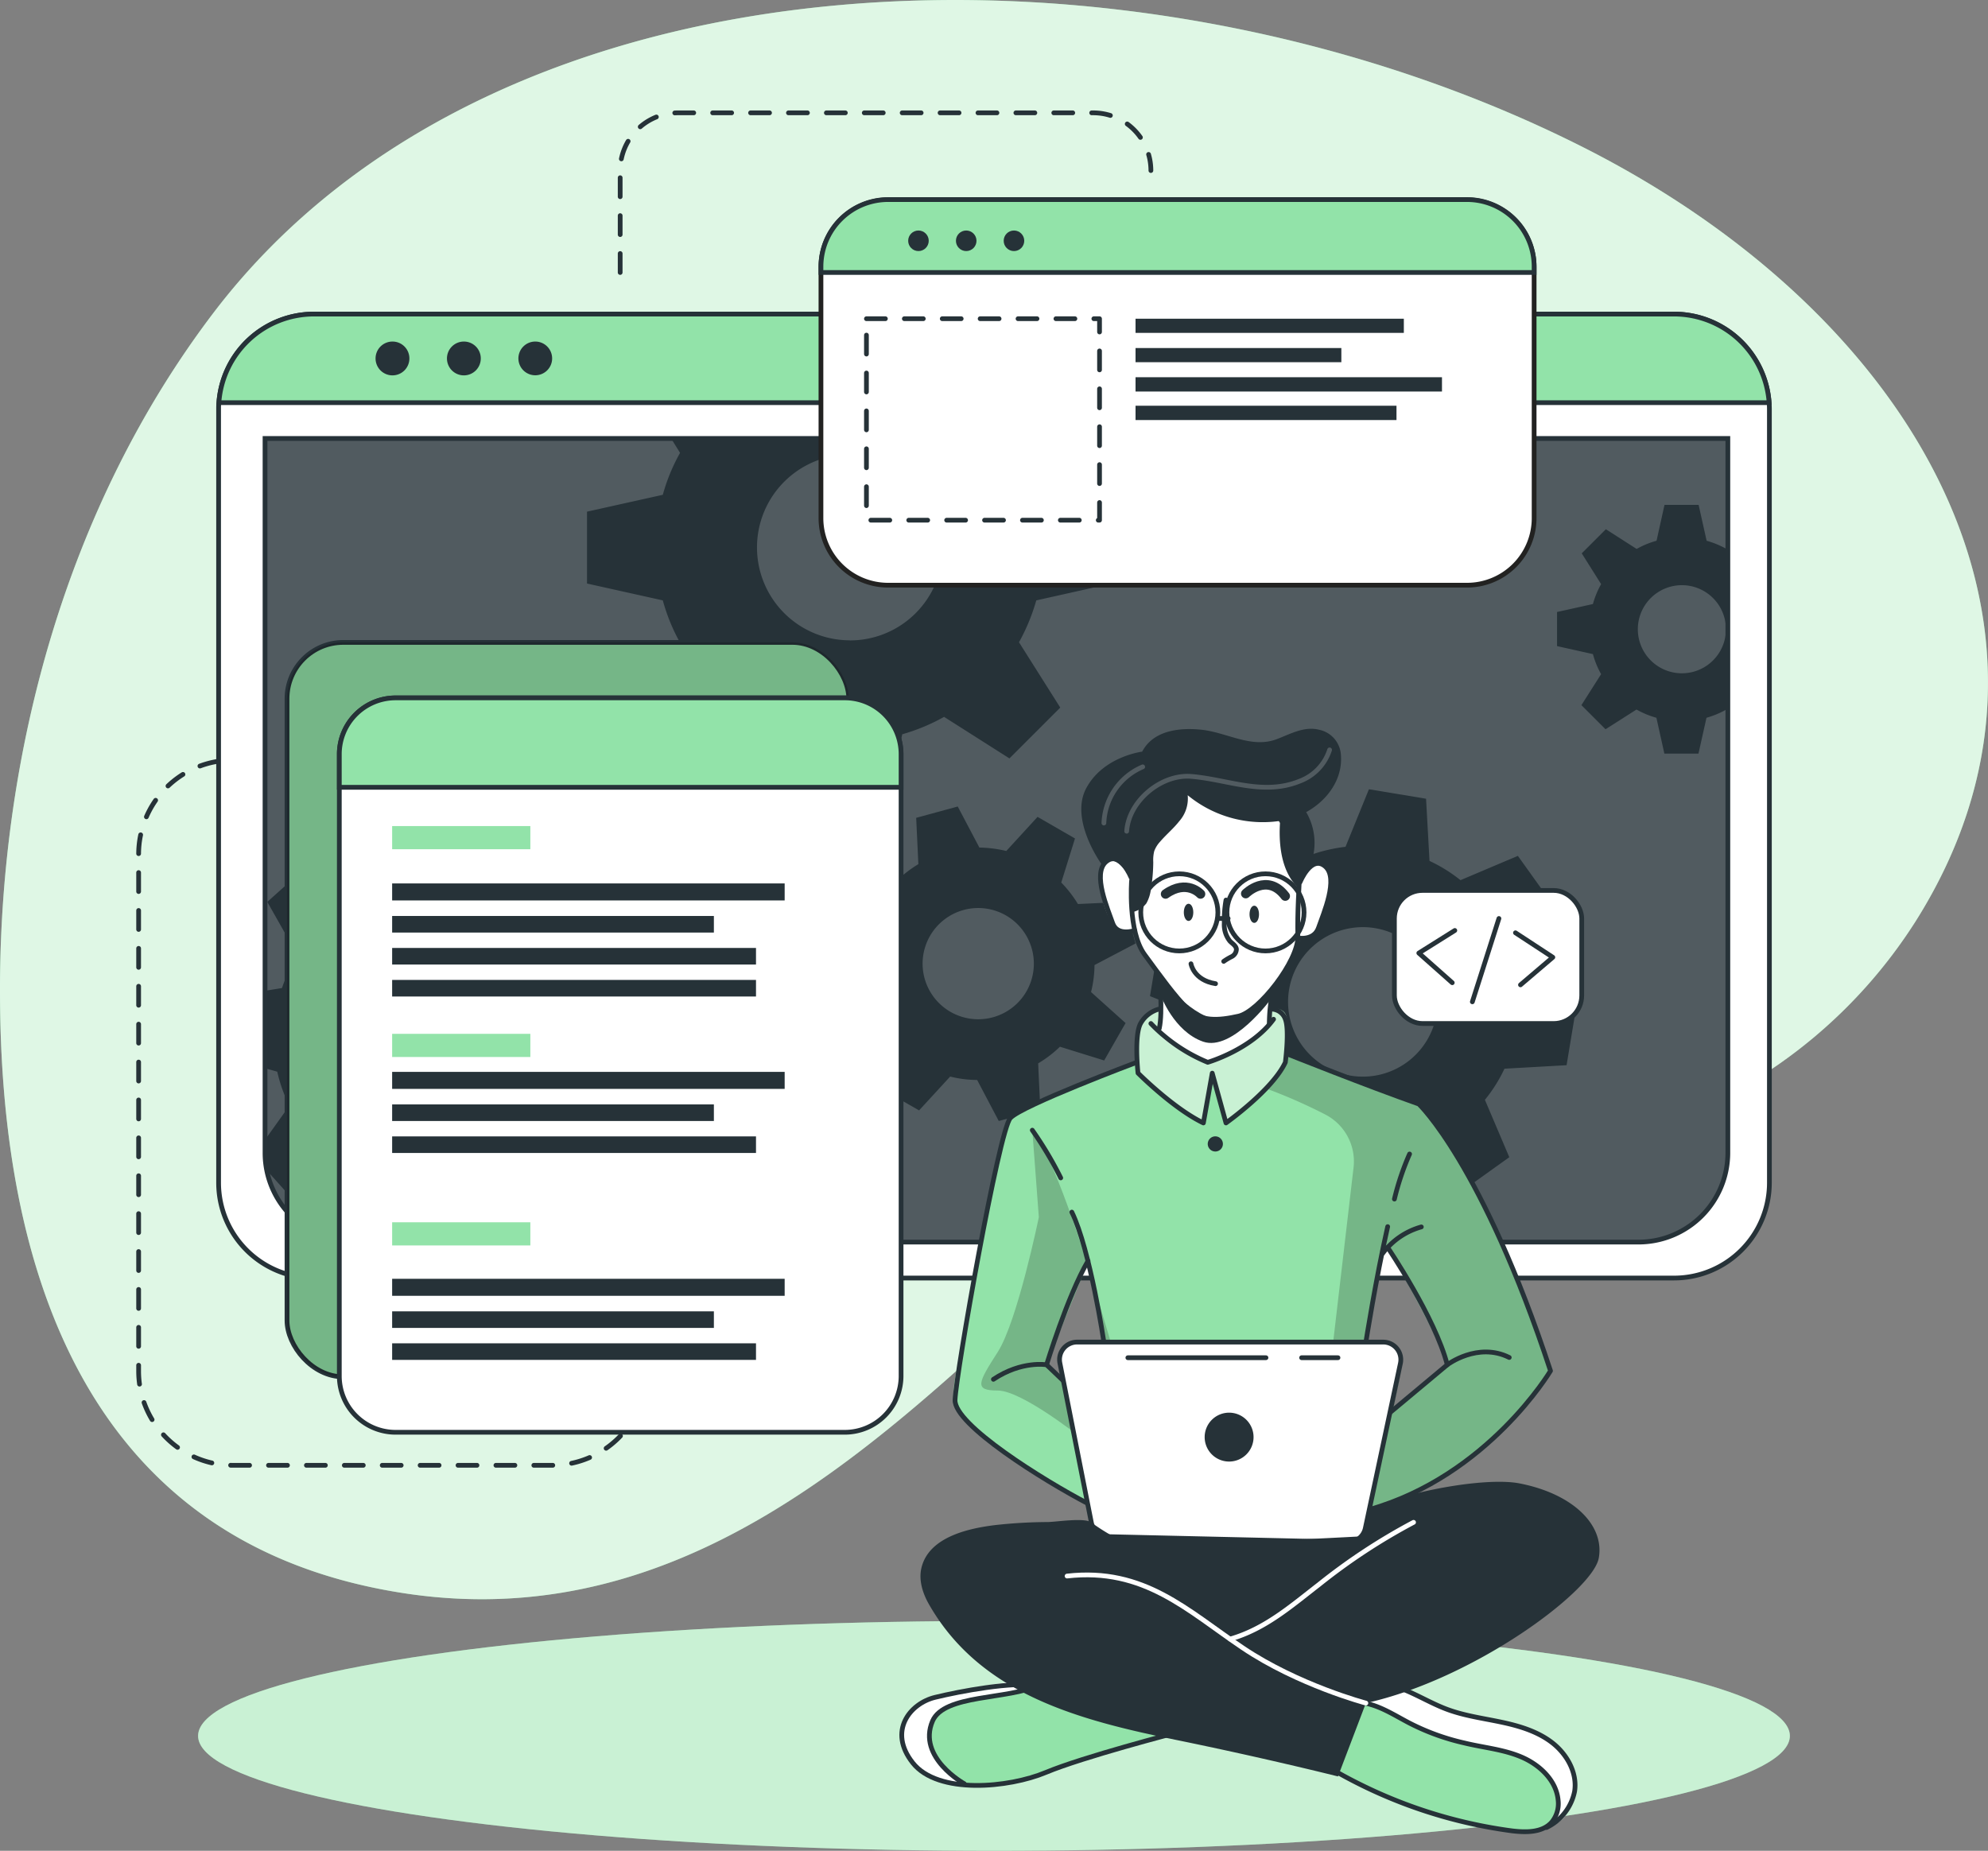 <svg xmlns="http://www.w3.org/2000/svg" viewBox="0 0 419.61 390.7"><rect x="0" y="0" width="419.61" height="390.7" fill="#808080" stroke="none"/><g id="Layer_2" data-name="Layer 2"><g id="Background_Simple" data-name="Background Simple"><path d="M0,207.5v1.09c-.08,48.52,11.86,116.23,84.86,127.67,95.62,15,145.22-101.79,193.58-96.95,24.75,2.48,53.14,5.76,75.95-3.25a106.28,106.28,0,0,0,49.91-41.53c38.55-61,.29-127.86-70.13-163.44-93.94-47.45-228.76-44.15-289,34.8C13.73,107.19.28,159.09,0,207.5Z" style="fill:#92e3a9"/><path d="M0,207.5v1.09c-.08,48.52,11.86,116.23,84.86,127.67,95.62,15,145.22-101.79,193.58-96.95,24.75,2.48,53.14,5.76,75.95-3.25a106.28,106.28,0,0,0,49.91-41.53c38.55-61,.29-127.86-70.13-163.44-93.94-47.45-228.76-44.15-289,34.8C13.73,107.19.28,159.09,0,207.5Z" style="fill:#fff;opacity:0.7"/></g><g id="Lines"><path d="M54.05,160.46H49.14a19.88,19.88,0,0,0-19.88,19.88V289.43a19.89,19.89,0,0,0,19.88,19.89h67.41a19.89,19.89,0,0,0,19.88-19.89h0" style="fill:none;stroke:#263238;stroke-linecap:round;stroke-linejoin:round;stroke-dasharray:4"/><path d="M130.9,57.52V36a12.18,12.18,0,0,1,12.18-12.18h87.66A12.18,12.18,0,0,1,242.92,36h0" style="fill:none;stroke:#263238;stroke-linecap:round;stroke-linejoin:round;stroke-dasharray:4"/></g><g id="Shadow"><ellipse cx="209.8" cy="366.44" rx="167.99" ry="24.26" style="fill:#92e3a9"/><ellipse cx="209.8" cy="366.44" rx="167.99" ry="24.26" style="fill:#fff;opacity:0.5"/></g><g id="Window"><path d="M373.47,86.43V249.67a20.13,20.13,0,0,1-20.12,20.12H66.26a20.13,20.13,0,0,1-20.12-20.12V86.43c0-.48,0-1,.06-1.42A20.12,20.12,0,0,1,66.26,66.3H353.35A20.12,20.12,0,0,1,373.41,85C373.45,85.48,373.47,86,373.47,86.43Z" style="fill:#fff;stroke:#263238;stroke-linecap:round;stroke-linejoin:round"/><path d="M55.93,92.56H364.7a0,0,0,0,1,0,0V243.34a18.86,18.86,0,0,1-18.86,18.86H74.78a18.86,18.86,0,0,1-18.86-18.86V92.56A0,0,0,0,1,55.93,92.56Z" style="fill:#263238"/><path d="M364.71,92.55V243.34a18.76,18.76,0,0,1-18.65,18.85H74.57a18.75,18.75,0,0,1-18.64-18.85V92.55Z" style="fill:#fff;opacity:0.2"/><path d="M373.41,85H46.2A20.12,20.12,0,0,1,66.26,66.3H353.35A20.12,20.12,0,0,1,373.41,85Z" style="fill:#92e3a9;stroke:#263238;stroke-miterlimit:10"/><path d="M86.41,75.66a3.57,3.57,0,1,1-3.57-3.56A3.56,3.56,0,0,1,86.41,75.66Z" style="fill:#263238"/><path d="M101.48,75.66a3.57,3.57,0,1,1-3.57-3.56A3.56,3.56,0,0,1,101.48,75.66Z" style="fill:#263238"/><path d="M116.54,75.66A3.56,3.56,0,1,1,113,72.1,3.56,3.56,0,0,1,116.54,75.66Z" style="fill:#263238"/><path d="M364.7,92.56V243.34a18.86,18.86,0,0,1-18.86,18.86H74.78A18.85,18.85,0,0,1,56.29,247h0v0a18.72,18.72,0,0,1-.35-3.61V92.56Z" style="fill:none;stroke:#263238;stroke-miterlimit:10"/><path d="M364.41,115.88a19.18,19.18,0,0,0-4.19-1.73l-1.69-7.57h-7.2l-1.68,7.57a18.58,18.58,0,0,0-4.2,1.73l-6.5-4.16-5.09,5.09,4.09,6.5a18.5,18.5,0,0,0-1.73,4.2l-7.57,1.68v7.2l7.57,1.69a18.36,18.36,0,0,0,1.73,4.23l-4.16,6.54,5.09,5.09,6.54-4.16a18.61,18.61,0,0,0,4.2,1.74l1.68,7.56h7.2l1.69-7.56a19.21,19.21,0,0,0,4.19-1.74l.33.21v-34.3ZM355,142.13a9.3,9.3,0,1,1,9.3-9.3A9.3,9.3,0,0,1,355,142.13Z" style="fill:#263238"/><path d="M234.69,123.17V108l-16-3.54a41.24,41.24,0,0,0-3.65-8.86l1.93-3H141.68l1.86,3a39.28,39.28,0,0,0-3.64,8.85l-16,3.56v15.17l16,3.56a39.81,39.81,0,0,0,3.64,8.92l-8.77,13.79,10.74,10.73,13.78-8.77a40.6,40.6,0,0,0,8.86,3.67l3.54,15.94h15.18L190.44,155a40.86,40.86,0,0,0,8.83-3.67l13.79,8.77,10.73-10.73-8.71-13.79a41.6,41.6,0,0,0,3.65-8.84Zm-55.3,12A19.61,19.61,0,1,1,199,115.58,19.6,19.6,0,0,1,179.39,135.19Z" style="fill:#263238"/><path d="M134,227.41l.64-12-12.48-3.52a33.78,33.78,0,0,0-2.56-7.16l7.54-10.59-8.08-9-11.3,6.39a33.46,33.46,0,0,0-6.88-3.29l-2.16-12.8-12-.64L83.2,187.31A31.48,31.48,0,0,0,76,189.85l-10.58-7.54-9,8.08,6.4,11.31a31.26,31.26,0,0,0-3.3,6.87l-3.65.6v16.31l2.65.75a31.52,31.52,0,0,0,2.56,7.18l-5.21,7.29.35,6.25v0h0l5.37,6L73,246.57a31.36,31.36,0,0,0,6.9,3.33l2.06,12.29h0l.1.51,12,.64.32-1.15h0l3.16-11.36a32.28,32.28,0,0,0,7.2-2.54l10.56,7.53,9-8.07-6.38-11.32a31.26,31.26,0,0,0,3.26-6.86ZM102,208.6a15.59,15.59,0,1,0-1.16,22A15.59,15.59,0,0,0,102,208.6Z" style="fill:#263238"/><path d="M230.29,209.42a24.33,24.33,0,0,0,.73-5.7l8.66-4.55-2.39-8.79-9.77.46A25,25,0,0,0,224,186.3L226.9,177,219,172.44l-6.6,7.2a25.84,25.84,0,0,0-5.68-.72l-4.57-8.67-8.77,2.39.46,9.78a25,25,0,0,0-4.55,3.51L180,183l-4.52,7.88,7.24,6.58a23.28,23.28,0,0,0-.71,5.69l-8.68,4.57,2.39,8.78,9.79-.46a23.3,23.3,0,0,0,3.5,4.54l-2.91,9.3,7.89,4.52,6.56-7.14a24.32,24.32,0,0,0,5.7.72l4.56,8.66,8.77-2.38-.39-8.36-.06-1.43a24.39,24.39,0,0,0,4.59-3.51l9.34,2.9,3.86-6.75.66-1.14Zm-20.73,5.33a11.74,11.74,0,1,1,8.24-14.42A11.73,11.73,0,0,1,209.56,214.75Z" style="fill:#263238"/><path d="M330.66,224.86l2-12.05-12.2-4.91a32.37,32.37,0,0,0-1.75-7.52l8.78-9.77-7.11-9.94-12.11,5.13a32.19,32.19,0,0,0-6.54-4.06L301,168.61l-12.06-2L284,178.76a33.73,33.73,0,0,0-7.49,1.76l-9.81-8.78-9.93,7.12L261.94,191a32.94,32.94,0,0,0-3.67,5.7c-.14.28-.28.56-.41.84l-13.13.74-2,12,2,.8,10.22,4.12a31.74,31.74,0,0,0,1.75,7.49l-8.78,9.81,7.11,9.94,12.11-5.17a31.39,31.39,0,0,0,6.53,4.09l.68,13.08,12.05,2,4.93-12.06a32.21,32.21,0,0,0,7.51-1.77l9.79,8.79,9.94-7.12-5.15-12.11a31.58,31.58,0,0,0,4.13-6.57Zm-33.81-.54a15.78,15.78,0,1,1,3.64-22A15.78,15.78,0,0,1,296.85,224.32Z" style="fill:#263238"/></g><g id="Graphics"><rect x="60.58" y="135.61" width="118.57" height="155.03" rx="11.88" style="fill:#92e3a9;stroke:#263238;stroke-miterlimit:10"/><rect x="60.58" y="135.61" width="118.57" height="155.03" rx="11.88" style="opacity:0.2"/><path d="M190.19,159.2V290.46a11.89,11.89,0,0,1-11.89,11.89H83.5a11.88,11.88,0,0,1-11.88-11.89V159.2A11.88,11.88,0,0,1,83.5,147.32h94.8A11.88,11.88,0,0,1,190.19,159.2Z" style="fill:#fff;stroke:#263238;stroke-linecap:round;stroke-linejoin:round"/><path d="M190.19,159.2v7H71.62v-7A11.88,11.88,0,0,1,83.5,147.32h94.8A11.88,11.88,0,0,1,190.19,159.2Z" style="fill:#92e3a9;stroke:#263238;stroke-miterlimit:10"/><rect x="82.77" y="174.38" width="29.17" height="4.89" style="fill:#92e3a9"/><rect x="82.77" y="218.24" width="29.17" height="4.89" style="fill:#92e3a9"/><rect x="82.77" y="258.02" width="29.17" height="4.89" style="fill:#92e3a9"/><rect x="82.77" y="186.49" width="82.85" height="3.59" style="fill:#263238"/><rect x="82.77" y="193.36" width="67.91" height="3.5" style="fill:#263238"/><rect x="82.77" y="200.11" width="76.8" height="3.5" style="fill:#263238"/><rect x="82.77" y="206.86" width="76.8" height="3.5" style="fill:#263238"/><rect x="82.77" y="226.27" width="82.85" height="3.59" style="fill:#263238"/><rect x="82.77" y="233.14" width="67.91" height="3.5" style="fill:#263238"/><rect x="82.77" y="239.89" width="76.8" height="3.5" style="fill:#263238"/><rect x="82.77" y="269.95" width="82.85" height="3.59" style="fill:#263238"/><rect x="82.77" y="276.82" width="67.91" height="3.5" style="fill:#263238"/><rect x="82.77" y="283.57" width="76.8" height="3.5" style="fill:#263238"/><path d="M323.81,56.31v53.05a14.16,14.16,0,0,1-14.17,14.17H187.45a14.17,14.17,0,0,1-14.17-14.17v-53a14.18,14.18,0,0,1,14.17-14.18H309.64A14.17,14.17,0,0,1,323.81,56.31Z" style="fill:#fff;stroke:#222221;stroke-miterlimit:10"/><path d="M323.81,56.31v1.21H173.28V56.31a14.18,14.18,0,0,1,14.17-14.18H309.64A14.17,14.17,0,0,1,323.81,56.31Z" style="fill:#92e3a9;stroke:#263238;stroke-miterlimit:10"/><circle cx="193.86" cy="50.83" r="2.17" style="fill:#263238"/><circle cx="203.94" cy="50.83" r="2.17" style="fill:#263238"/><circle cx="214.02" cy="50.83" r="2.17" style="fill:#263238"/><rect x="182.88" y="67.28" width="49.2" height="42.53" style="fill:none;stroke:#263238;stroke-linecap:round;stroke-linejoin:round;stroke-dasharray:4"/><rect x="239.68" y="67.28" width="56.63" height="2.99" style="fill:#263238"/><rect x="239.68" y="73.47" width="43.44" height="2.99" style="fill:#263238"/><rect x="239.68" y="79.63" width="64.68" height="3.02" style="fill:#263238"/><rect x="239.68" y="85.65" width="55.08" height="3.02" style="fill:#263238"/></g><g id="Character"><path d="M252.29,364.69s-26.29,7.54-30,8.84c-3.34,1.18-12.39,4.35-19.18,3.37a14.81,14.81,0,0,1-1.94-.42c-6.88-2.05-10-4-10.87-8.29s2.52-7.51,5.82-9.55,21.2-4.17,21.2-4.17l4.32,1.27h0Z" style="fill:#92e3a9"/><path d="M203.15,376.9a14.81,14.81,0,0,1-1.94-.42c-6.88-2.05-10-4-10.87-8.29s2.52-7.51,5.82-9.55,21.2-4.17,21.2-4.17l4.32,1.27c-3.91,1.8-18.49,2.8-21.67,4.63s-4.72,5.28-2.84,9.94C198.17,372.79,200.85,375.19,203.15,376.9Z" style="fill:#fff"/><path d="M248.33,365.76s-19.74,5.11-27.57,8.39-22.77,4.71-28.09-2-.61-12.56,4.71-13.85,16.08-3.34,22-2.52" style="fill:none;stroke:#263238;stroke-linecap:round;stroke-linejoin:round"/><path d="M203.54,376.54s-10-5.51-6.71-13.23c2.46-5.7,15.87-4.46,22.5-7.58" style="fill:none;stroke:#263238;stroke-linecap:round;stroke-linejoin:round"/><path d="M332.36,378.12c-.27,2.69-1.22,5.27-3.94,6.87-1.81,1.07-4.39,1.71-8.08,1.67-9.22-.12-26.55-6.71-26.55-6.71l-16.23-9L286,357.62l2.31-3.66,6,1.34s4.94,2.8,9.91,5,17,2.7,21.28,6.14S332.82,373.64,332.36,378.12Z" style="fill:#92e3a9"/><path d="M332.36,378.12c-.27,2.69-1.22,5.27-3.94,6.87a12.15,12.15,0,0,0-.46-8.1c-1.8-4.07-7.71-7.66-15.47-8.26s-13.7-4.23-16.81-5.85c-2.43-1.26-7.55-4-9.68-5.16l2.31-3.66,6,1.34s4.94,2.8,9.91,5,17,2.7,21.28,6.14S332.82,373.64,332.36,378.12Z" style="fill:#fff"/><path d="M281.15,373.49a102.43,102.43,0,0,0,38,13c2.95.35,6.39.4,8.36-1.82a6.14,6.14,0,0,0,1.37-4.63c-.36-4.17-3.86-7.47-7.7-9.12s-8.09-2-12.17-3a48.72,48.72,0,0,1-11.7-4.28c-2.93-1.54-5.77-3.39-9-4.08s-7.09.15-8.82,3" style="fill:none;stroke:#263238;stroke-linecap:round;stroke-linejoin:round"/><path d="M326.42,385.78a10.79,10.79,0,0,0,5.94-7.66c.59-3.93-1.65-7.88-4.8-10.29s-7.09-3.55-11-4.36-7.86-1.35-11.56-2.8c-5.69-2.22-11.3-6.61-17.2-5" style="fill:none;stroke:#263238;stroke-linecap:round;stroke-linejoin:round"/><path d="M299.47,233.06,272,222.61l-.34-.13s.1-.73.18-1.79c.17-2.19.26-5.76-.77-7-1.53-1.79-5.87-.29-10.1-2.23S248.92,213,248.92,213s-5.65-1-8.14,3c-1.27,3.29-.83,8.19-.83,8.19l-.52.19c-3.27,1.22-21.07,7.92-24.84,10.61-4.16,2.95-8.76,33.2-10.24,42.08s-4.11,16.89-2.77,19.95S222,314.86,233,318.66s50,2.69,50,2.69.64-.17,1.77-.53c6.6-2.12,30-10.85,42.44-31.44C327.28,289.38,315.25,249.92,299.47,233.06Zm-74.19,50.88c-2,1.43-.94,7-.94,7l-3.44-3,8.63-21.22L233.21,283S227.3,282.52,225.28,283.94Zm69,13.48c-.95.49,2.73-9.71,1-12s-7-2.09-7-2.09l.45-2.79,3.11-15.95,1-1.23s10.68,18.31,12.59,24.76C305.49,288.1,293.85,297.42,294.32,297.42Z" style="fill:#92e3a9"/><path d="M247.62,166.87l-14.17,15s-2,1.73-1.18,6.09,2.58,8.12,3.95,8.41a19.37,19.37,0,0,0,3.28.29s3,6.58,5.19,9.17c0,0,.75,10.16.35,13,0,0,5.09,4.45,9.89,5s12.21-6.78,12.21-6.78l1.83-9s4.35-6.6,4.65-8.35,2.28-1.31,3.26-2.18a16.62,16.62,0,0,0,3.61-8.4c.37-3.66.4-7.87-3.86-6.64-3.68-1-1.38-8.78-1.38-8.78L268.78,168Z" style="fill:#fff"/><path d="M272,222.61a14.5,14.5,0,0,1-.73,1.64c-2.34,4.41-12.53,12.81-12.53,12.81l-3.08-9.47L254,237.06c-3.4-1.48-13.77-10.47-13.77-10.47s-.35-.84-.78-2.15l.52-.19s-.44-4.9.83-8.19c2.49-4.08,8.14-3,8.14-3s7.83-3.47,12.06-1.53,8.57.44,10.1,2.23.59,8.76.59,8.76Z" style="fill:#fff;opacity:0.5"/><path d="M299.47,233.06,272,222.61l-.34-.13s.1-.73.18-1.79l-.57,3.56-4.06,5.52a110.72,110.72,0,0,1,12.67,5.58,11.14,11.14,0,0,1,5.82,11.1l-5.06,43.29-2.07,24.58,6.26,6.5c6.6-2.12,30-10.85,42.44-31.44C327.28,289.38,315.25,249.92,299.47,233.06Zm-5.15,64.36c-.95.49,2.73-9.71,1-12s-7-2.09-7-2.09l.45-2.79,3.11-15.95,1-1.23s10.68,18.31,12.59,24.76C305.49,288.1,293.85,297.42,294.32,297.42Z" style="opacity:0.2"/><path d="M235.07,285.4l-4.27-14.27s-7.66-26.11-12.91-32.55l1.38,18.36s-4.5,21.94-8.67,28.46-5.07,8.14,0,8.14,17.4,9.83,17.4,9.83l-.95-8.2Zm-10.73,5.52-3.44-3,8.63-21.22L233.21,283s-5.91-.44-7.93,1S224.34,290.92,224.34,290.92Z" style="opacity:0.2"/><path d="M244.69,205.88s.79,7.69,0,11.21" style="fill:none;stroke:#263238;stroke-linecap:round;stroke-linejoin:round"/><path d="M267.92,216.06a32.49,32.49,0,0,1,.86-7.35" style="fill:none;stroke:#263238;stroke-linecap:round;stroke-linejoin:round"/><path d="M270,172.61s4.66,5.85,4.42,10.26-.6,9.67-.48,14.81-8.24,15.87-12.53,16.83-8,1.19-10.75-1.56-5.49-6.56-9.07-11.45-2.74-15.64-2.74-15.64" style="fill:none;stroke:#263238;stroke-linecap:round;stroke-linejoin:round"/><path d="M258.77,190a24.85,24.85,0,0,0-.36,4.87,5.55,5.55,0,0,0,1.2,3.81c.51.52,1.26.94,1.36,1.67a1.8,1.8,0,0,1-1,1.59,12.77,12.77,0,0,0-1.68,1" style="fill:none;stroke:#263238;stroke-linecap:round;stroke-linejoin:round"/><path d="M251.38,203.45s.54,3.47,5.19,4.2" style="fill:none;stroke:#263238;stroke-linecap:round;stroke-linejoin:round"/><path d="M251.87,192.6c0,1-.44,1.81-1,1.81s-1-.81-1-1.81.43-1.82,1-1.82S251.87,191.59,251.87,192.6Z" style="fill:#263238"/><path d="M265.74,193c0,1-.43,1.82-1,1.82s-1-.81-1-1.82.43-1.81,1-1.81S265.74,192,265.74,193Z" style="fill:#263238"/><path d="M262.94,188.64s4.52-4.51,8.34.52" style="fill:none;stroke:#263238;stroke-linecap:round;stroke-linejoin:round;stroke-width:2px"/><path d="M253.4,188.72s-2.86-3.21-7.38,0" style="fill:none;stroke:#263238;stroke-linecap:round;stroke-linejoin:round;stroke-width:2px"/><path d="M245,210.11s2.76,7.62,8.94,9.78,14.37-9.06,14.37-9.06l-.43-1.45s-5.37,7-11.35,5.78-11.88-9.28-11.88-9.28Z" style="fill:#263238"/><path d="M239.5,196.42s-3.68,1.3-4.66-1.57-4.33-10.42-1.39-12.93,5.29,3.32,5.29,3.32" style="fill:none;stroke:#263238;stroke-linecap:round;stroke-linejoin:round"/><path d="M273.91,198s3.42.69,4.4-2.18,4.33-10.41,1.4-12.93-5.3,3.32-5.3,3.32" style="fill:none;stroke:#263238;stroke-linecap:round;stroke-linejoin:round"/><path d="M238.74,192.6a5.12,5.12,0,0,0,3.23-1.91,8.12,8.12,0,0,0,.94-2.89,35.7,35.7,0,0,0,.51-5.84,7.85,7.85,0,0,1,.2-2.27,6,6,0,0,1,1.23-2c1.29-1.51,2.84-2.78,4.06-4.34a7.21,7.21,0,0,0,1.78-5.48,24.9,24.9,0,0,0,20.38,5.27c6.47-1.27,12.69-7,11.93-14.09a5.77,5.77,0,0,0-4.56-5c-3.2-.8-6.08.91-9,2-5.29,2-10.46-1.43-15.8-2-4.57-.49-10.18.08-12.56,4.62,0,0-8.2,1-11.8,7.71s3.24,16.07,3.24,16.07,2.75-3.33,6.29,3.41Z" style="fill:#263238"/><path d="M270.5,170.88s-2.12,11.06,3.41,16.42c0,0,1.21-3.33,2.44-4.14a12.83,12.83,0,0,0-1-12.28C271.33,164.45,270.5,170.88,270.5,170.88Z" style="fill:#263238"/><path d="M280.64,158.3a10.45,10.45,0,0,1-6.32,6.6c-7.69,3.13-15.15-.35-22.85-1-6.29-.55-13.22,5.12-13.66,11.57" style="fill:none;stroke:#fff;stroke-linecap:round;stroke-linejoin:round;opacity:0.2"/><path d="M233,173.74a13.46,13.46,0,0,1,8.19-11.86" style="fill:none;stroke:#fff;stroke-linecap:round;stroke-linejoin:round;opacity:0.2"/><path d="M242.92,216.06a35,35,0,0,0,12,8.19s9.2-2.67,13.89-9.09" style="fill:none;stroke:#263238;stroke-linecap:round;stroke-linejoin:round"/><circle cx="248.92" cy="192.6" r="8.14" style="fill:none;stroke:#263238;stroke-linecap:round;stroke-linejoin:round"/><circle cx="267.11" cy="192.6" r="8.14" style="fill:none;stroke:#263238;stroke-linecap:round;stroke-linejoin:round"/><path d="M244.69,213a6.37,6.37,0,0,0-3.92,3c-1.44,2.53-.57,10.52-.57,10.52S247.64,234,254,237.05l1.87-10.51,2.9,10.51s9.81-6.94,12.53-12.8c0,0,.88-6.84,0-9.09a3.15,3.15,0,0,0-2.93-2.14" style="fill:none;stroke:#263238;stroke-linecap:round;stroke-linejoin:round"/><path d="M233,283.31s-2.9-19.49-6.77-27.44" style="fill:none;stroke:#263238;stroke-linecap:round;stroke-linejoin:round"/><path d="M217.89,238.58a78.34,78.34,0,0,1,6,10.07" style="fill:none;stroke:#263238;stroke-linecap:round;stroke-linejoin:round"/><path d="M294.32,253.12a55.69,55.69,0,0,1,3.2-9.51" style="fill:none;stroke:#263238;stroke-linecap:round;stroke-linejoin:round"/><path d="M288.3,283.31s2.1-13.36,4.6-24.37" style="fill:none;stroke:#263238;stroke-linecap:round;stroke-linejoin:round"/><path d="M291.86,264.56A15.34,15.34,0,0,1,300,259" style="fill:none;stroke:#263238;stroke-linecap:round;stroke-linejoin:round"/><path d="M271.67,222.48s16.9,6.74,27.8,10.58c0,0,13.42,12.62,27.8,56.32,0,0-13.18,22.17-38.25,29.28" style="fill:none;stroke:#263238;stroke-linecap:round;stroke-linejoin:round"/><path d="M293.37,298.21l12.11-10.11s6.41-4.87,13.08-1.54" style="fill:none;stroke:#263238;stroke-linecap:round;stroke-linejoin:round"/><path d="M292.9,263.34s10,14.76,12.58,24.76" style="fill:none;stroke:#263238;stroke-linecap:round;stroke-linejoin:round"/><path d="M224.44,291.48l-3.54-3.38s-5.26-.92-11.22,3.07" style="fill:none;stroke:#263238;stroke-linecap:round;stroke-linejoin:round"/><path d="M220.9,288.1s4.4-14.47,8.75-21.93" style="fill:none;stroke:#263238;stroke-linecap:round;stroke-linejoin:round"/><path d="M239.94,224.25s-24.3,9.12-26.69,11.77-11.44,53.67-11.67,59.5c-.22,5.22,18.71,17,28.07,21.89" style="fill:none;stroke:#263238;stroke-linecap:round;stroke-linejoin:round"/><rect x="294.32" y="187.97" width="39.54" height="28.09" rx="5.92" style="fill:#fff;stroke:#263238;stroke-linecap:round;stroke-linejoin:round"/><polyline points="307.07 196.42 299.47 201.19 306.53 207.45" style="fill:none;stroke:#263238;stroke-linecap:round;stroke-linejoin:round"/><polyline points="320.93 207.9 327.76 202.08 319.87 196.91" style="fill:none;stroke:#263238;stroke-linecap:round;stroke-linejoin:round"/><line x1="310.77" y1="211.48" x2="316.38" y2="193.89" style="fill:none;stroke:#263238;stroke-linecap:round;stroke-linejoin:round"/><path d="M258.12,241.48a1.6,1.6,0,1,1-1.6-1.6A1.6,1.6,0,0,1,258.12,241.48Z" style="fill:#263238"/><path d="M286.24,326.89H230.93a1.3,1.3,0,0,1-1.3-1.29h0a1.3,1.3,0,0,1,1.3-1.3h55.31a1.3,1.3,0,0,1,1.3,1.3h0A1.3,1.3,0,0,1,286.24,326.89Z" style="fill:#263238"/><path d="M288.18,322.6l7.41-34.81a3.71,3.71,0,0,0-3.62-4.48H227.34a3.7,3.7,0,0,0-3.63,4.42l6.64,33.65a3.7,3.7,0,0,0,3.55,3l50.57,1.16A3.71,3.71,0,0,0,288.18,322.6Z" style="fill:#fff;stroke:#263238;stroke-linecap:round;stroke-linejoin:round"/><path d="M264.59,303.37a5.16,5.16,0,1,1-5.16-5.16A5.16,5.16,0,0,1,264.59,303.37Z" style="fill:#263238"/><line x1="274.73" y1="286.61" x2="282.41" y2="286.61" style="fill:none;stroke:#263238;stroke-linecap:round;stroke-linejoin:round"/><line x1="238.06" y1="286.61" x2="267.21" y2="286.61" style="fill:none;stroke:#263238;stroke-linecap:round;stroke-linejoin:round"/><path d="M288.3,359.52,282.41,375s-15-3.79-34.27-7.73c-20.13-4.13-41.15-9.47-52.06-28.6-1.33-2.33-2.21-5.09-1.59-7.7,1.57-6.61,10.17-8.4,15.84-9.06a103.63,103.63,0,0,1,10.72-.61c1.83,0,7.84-1,9.3.09a42.85,42.85,0,0,0,7,4.15c3.21,1.36,50.19-1.23,50.19-1.23a16.73,16.73,0,0,0,1.48-5.64c7.38-3.75,24.48-6.93,31.7-5.53,11.36,2.21,18,8.84,16.73,15.78S311.11,354.47,288.3,359.52Z" style="fill:#263238"/><path d="M288.3,359.52s-14.28-3.78-26-11.67-20.8-17-37.07-15.15" style="fill:none;stroke:#fff;stroke-linecap:round;stroke-linejoin:round"/><path d="M259.65,346c7.38-2.13,12.79-6.9,18.71-11.48a127.2,127.2,0,0,1,20-13.16" style="fill:none;stroke:#fff;stroke-linecap:round;stroke-linejoin:round"/><line x1="257.06" y1="193.89" x2="259.22" y2="193.89" style="fill:none;stroke:#263238;stroke-linecap:round;stroke-linejoin:round"/></g></g></svg>